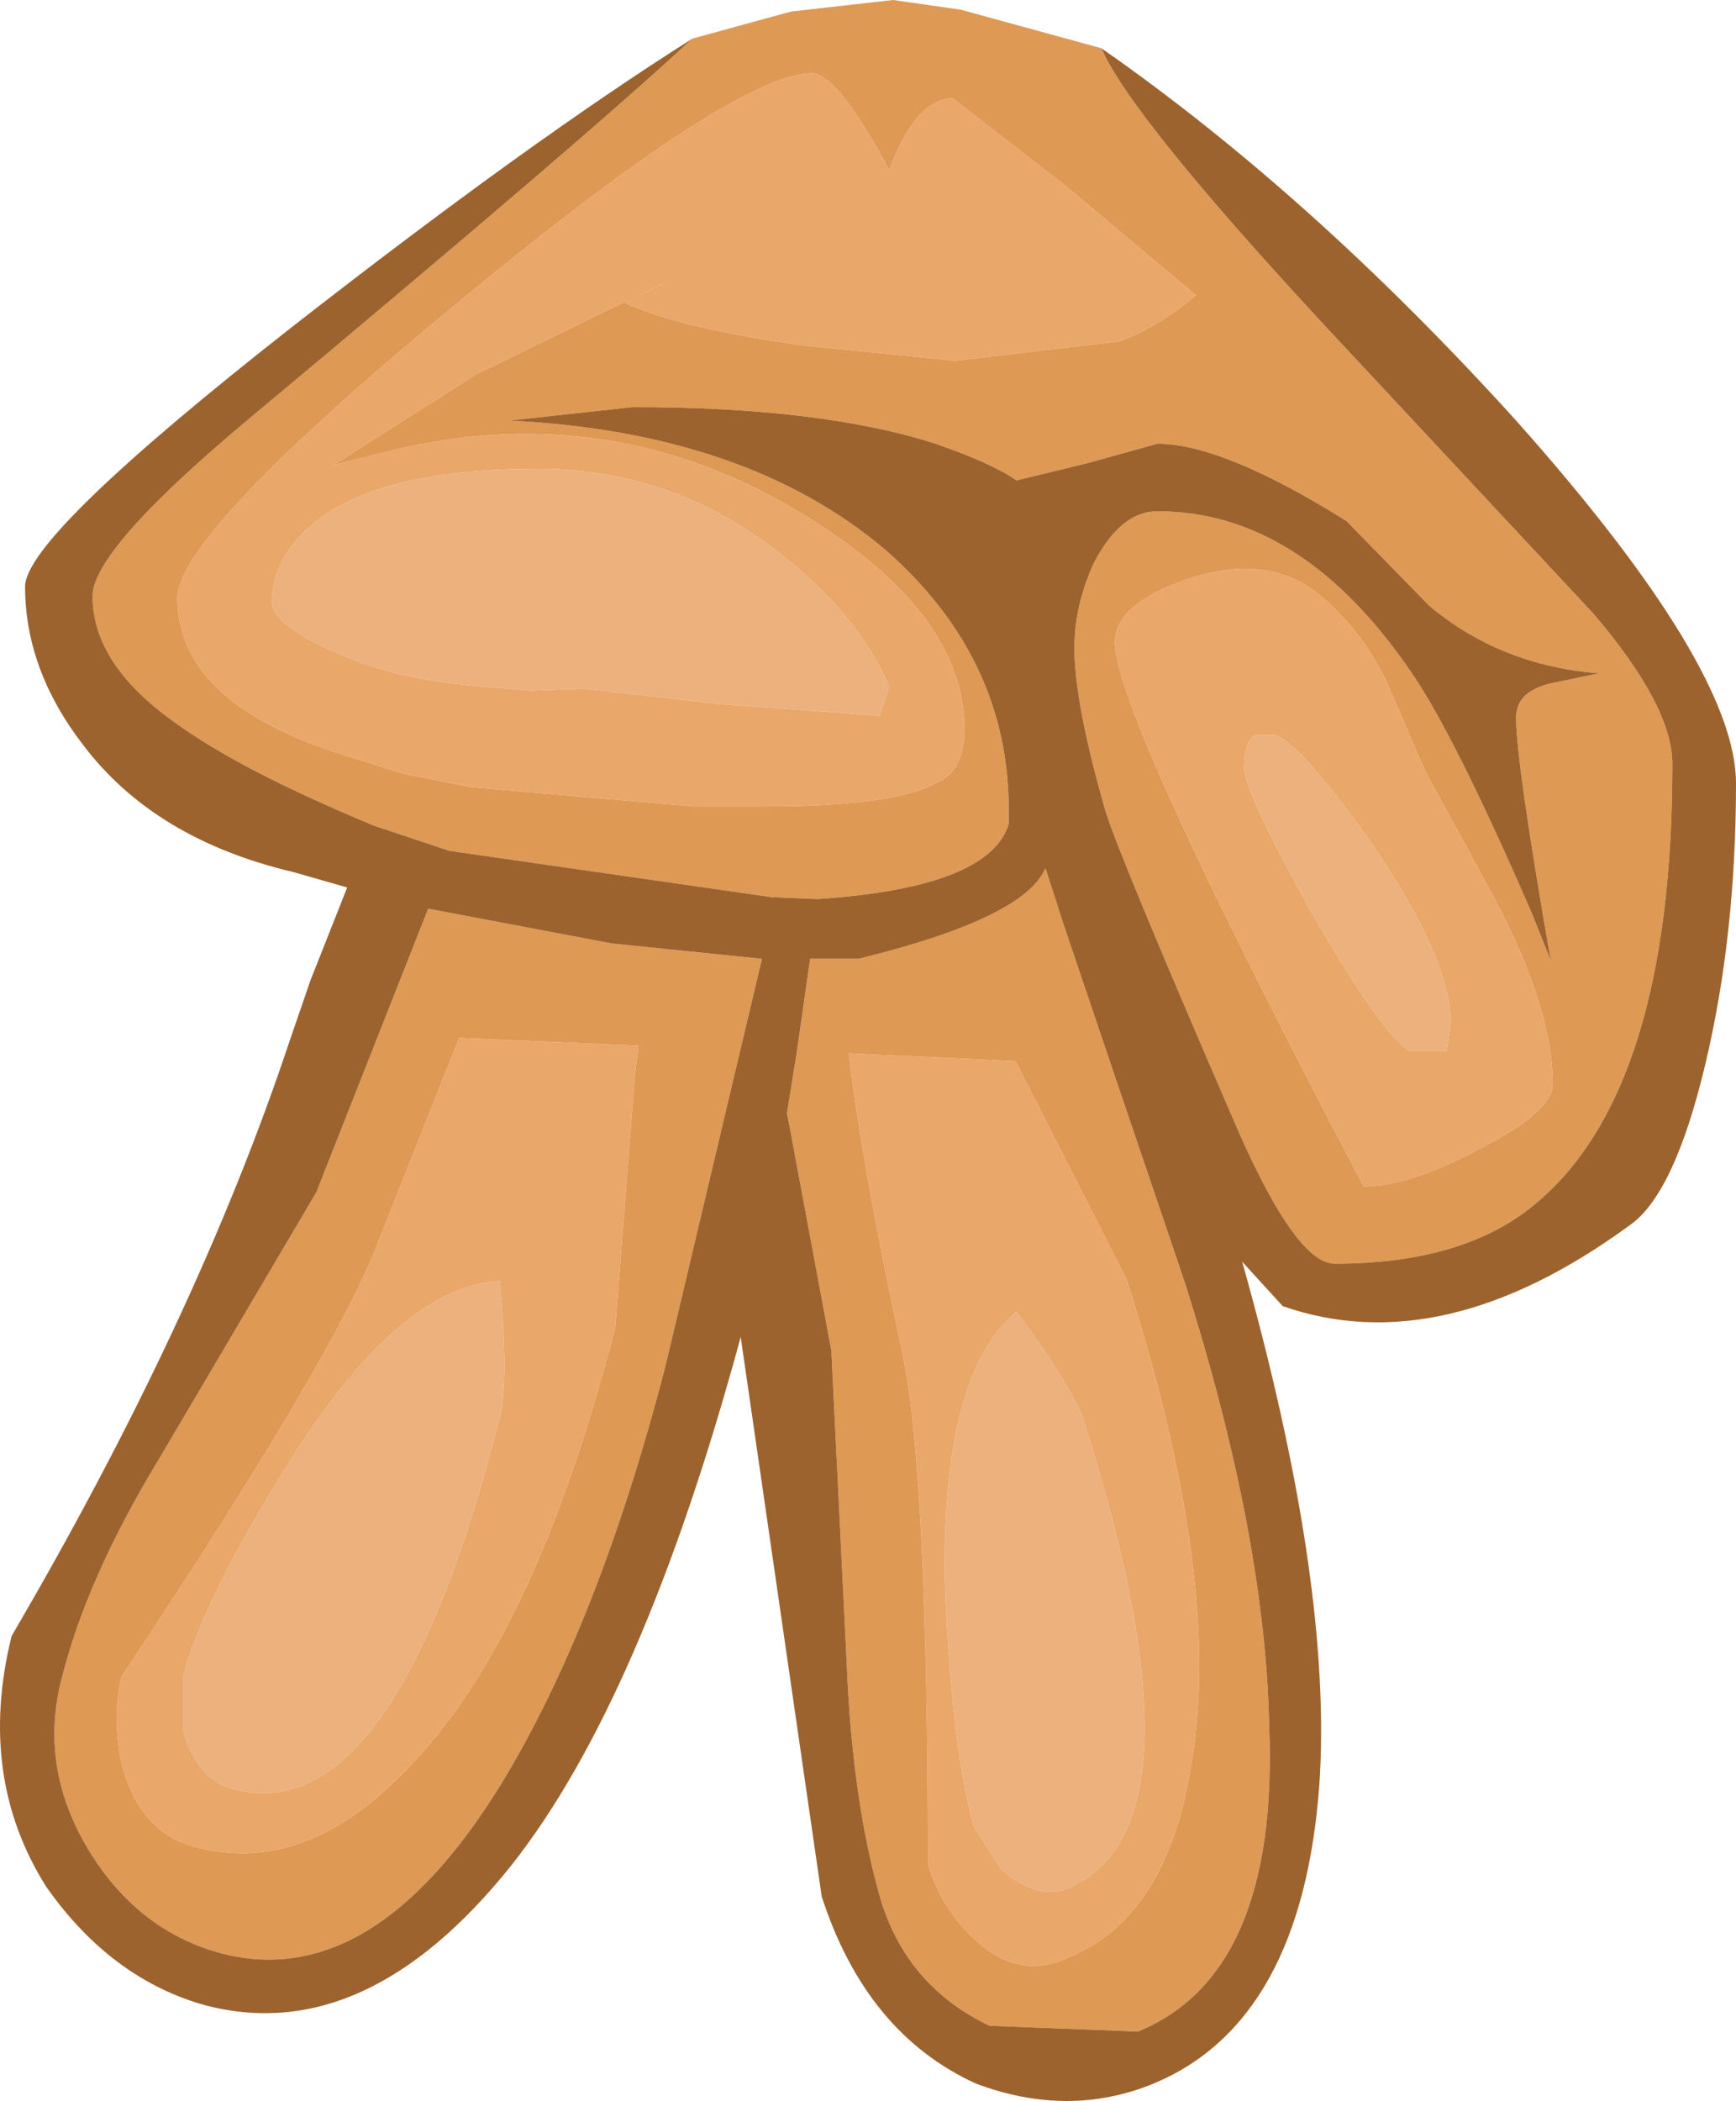 <?xml version="1.0" encoding="UTF-8" standalone="no"?>
<svg xmlns:ffdec="https://www.free-decompiler.com/flash" xmlns:xlink="http://www.w3.org/1999/xlink" ffdec:objectType="shape" height="54.45px" width="45.0px" xmlns="http://www.w3.org/2000/svg">
  <g transform="matrix(1.0, 0.0, 0.0, 1.0, 20.4, 6.2)">
    <path d="M2.65 11.6 L2.4 12.35 -1.7 12.05 -5.25 11.65 -6.65 11.7 -7.25 11.65 -8.35 11.55 Q-10.25 11.35 -11.6 10.75 -13.35 10.0 -13.35 9.4 -13.35 8.25 -12.2 7.3 -10.45 5.95 -6.45 5.95 -3.05 5.95 -0.3 8.05 1.85 9.7 2.65 11.6 M-7.45 30.55 Q-10.2 41.35 -14.4 40.15 -15.3 39.9 -15.65 38.65 L-15.65 37.25 Q-15.15 35.3 -13.0 31.85 -10.1 27.15 -7.45 27.0 -7.2 29.6 -7.45 30.55 M11.85 13.7 Q11.85 13.0 12.15 12.85 L12.65 12.85 Q13.3 13.05 15.15 15.65 17.2 18.65 17.2 20.3 L17.1 21.05 16.95 21.05 16.15 21.05 Q15.45 20.65 13.6 17.45 11.85 14.3 11.85 13.7 M7.7 30.65 Q11.05 41.2 7.25 42.75 6.5 43.05 5.55 42.25 L4.85 41.15 Q4.3 39.25 4.1 35.1 3.95 29.45 5.95 27.8 7.4 29.75 7.7 30.65" fill="#ecb17d" fill-rule="evenodd" stroke="none"/>
    <path d="M4.3 -3.65 L7.2 -1.4 10.6 1.45 Q9.6 2.3 8.6 2.65 L4.35 3.15 0.4 2.75 Q-2.8 2.3 -4.2 1.65 -1.0 0.05 -8.05 3.5 L-11.75 5.85 -10.55 5.55 Q-4.8 4.05 0.2 7.0 4.6 9.6 4.6 12.7 4.6 13.8 3.85 14.1 2.75 14.7 -0.6 14.7 L-1.1 14.7 -1.75 14.7 -2.4 14.7 -3.0 14.65 -8.2 14.2 -9.95 13.85 -11.7 13.3 Q-15.8 11.95 -15.8 9.3 -15.8 7.65 -8.6 1.7 -1.35 -4.3 0.65 -4.3 1.3 -4.3 2.65 -1.8 3.35 -3.65 4.3 -3.65 M2.65 11.6 Q1.85 9.7 -0.3 8.05 -3.05 5.95 -6.45 5.95 -10.45 5.95 -12.2 7.3 -13.35 8.25 -13.35 9.4 -13.35 10.0 -11.6 10.75 -10.25 11.35 -8.35 11.55 L-7.25 11.65 -6.65 11.7 -5.25 11.65 -1.7 12.05 2.4 12.35 2.65 11.6 M-3.95 21.75 L-4.45 28.2 Q-6.55 36.35 -9.9 39.7 -12.55 42.45 -15.4 41.65 -16.8 41.25 -17.25 39.5 -17.5 38.3 -17.25 37.25 -11.75 29.0 -10.6 26.0 L-8.5 20.7 -3.85 20.9 -3.95 21.75 M-7.45 30.55 Q-7.2 29.6 -7.45 27.0 -10.1 27.15 -13.0 31.85 -15.15 35.3 -15.65 37.25 L-15.65 38.65 Q-15.3 39.9 -14.4 40.15 -10.2 41.35 -7.45 30.55 M13.9 9.3 Q15.0 10.25 15.6 11.6 L16.55 13.8 18.35 17.1 Q19.85 19.95 19.85 21.9 19.85 22.6 18.0 23.55 16.15 24.55 14.95 24.55 8.5 12.3 8.5 10.45 8.5 9.45 10.4 8.8 12.55 8.1 13.9 9.3 M5.95 21.35 L8.8 26.95 Q11.35 34.9 10.45 39.7 9.8 43.55 7.25 44.55 5.95 45.15 4.75 43.95 3.95 43.15 3.65 42.1 3.65 32.05 3.0 28.9 1.95 24.05 1.6 21.1 L5.9 21.3 5.95 21.35 M11.85 13.7 Q11.85 14.3 13.6 17.45 15.45 20.65 16.15 21.05 L16.95 21.05 17.1 21.05 17.2 20.3 Q17.2 18.65 15.15 15.65 13.3 13.05 12.65 12.85 L12.15 12.85 Q11.85 13.0 11.85 13.7 M7.7 30.65 Q7.4 29.75 5.95 27.8 3.95 29.45 4.1 35.1 4.3 39.25 4.85 41.15 L5.55 42.25 Q6.5 43.05 7.25 42.75 11.05 41.2 7.7 30.65" fill="#eaa76a" fill-rule="evenodd" stroke="none"/>
    <path d="M4.3 -3.65 Q3.35 -3.65 2.65 -1.8 1.3 -4.3 0.65 -4.3 -1.35 -4.3 -8.6 1.7 -15.8 7.65 -15.8 9.3 -15.8 11.95 -11.7 13.3 L-9.95 13.85 -8.2 14.2 -3.0 14.65 -2.4 14.7 -1.75 14.7 -1.1 14.7 -0.6 14.7 Q2.75 14.7 3.85 14.1 4.6 13.8 4.6 12.7 4.6 9.6 0.2 7.0 -4.8 4.05 -10.55 5.55 L-11.75 5.85 -8.05 3.5 Q-1.0 0.05 -4.2 1.65 -2.8 2.3 0.4 2.75 L4.35 3.15 8.6 2.65 Q9.6 2.3 10.6 1.45 L7.2 -1.4 4.3 -3.65 M-2.45 -5.2 L0.1 -5.9 2.75 -6.2 4.5 -5.95 8.15 -4.95 Q8.9 -3.2 13.95 2.25 L20.9 9.7 Q22.95 12.1 22.95 13.6 22.95 22.05 19.4 25.0 17.55 26.55 14.2 26.55 13.15 26.55 11.5 22.65 8.6 15.95 8.25 14.8 7.45 12.0 7.45 10.6 7.45 9.5 7.95 8.4 8.65 7.05 9.6 7.05 13.35 7.05 16.2 11.25 17.3 12.85 19.3 17.45 L19.8 18.7 Q18.9 13.55 18.9 12.4 18.9 11.7 19.85 11.5 L21.05 11.25 Q18.5 11.05 16.65 9.5 L14.5 7.3 Q11.3 5.3 9.6 5.3 L7.8 5.8 5.95 6.25 Q5.3 5.8 3.85 5.3 0.9 4.35 -4.0 4.35 L-7.2 4.7 Q-1.05 5.0 2.55 8.05 5.75 10.85 5.75 14.8 L5.75 15.15 Q5.25 16.8 0.8 17.1 L-0.4 17.05 -8.75 15.85 -10.7 15.2 Q-14.2 13.75 -15.9 12.5 -18.0 11.0 -18.0 9.25 -18.0 8.05 -14.0 4.7 -5.25 -2.6 -2.45 -5.2 M-3.95 21.75 L-3.85 20.9 -8.5 20.7 -10.6 26.0 Q-11.75 29.0 -17.25 37.25 -17.5 38.3 -17.25 39.5 -16.8 41.25 -15.4 41.65 -12.55 42.45 -9.9 39.7 -6.55 36.35 -4.45 28.2 L-3.95 21.75 M-4.55 18.25 L-0.65 18.65 -3.15 29.2 Q-4.9 35.95 -7.45 40.1 -10.8 45.5 -14.75 44.4 -16.85 43.8 -18.1 41.75 -19.4 39.6 -18.8 37.3 -18.15 34.7 -16.3 31.65 L-12.2 24.7 -9.3 17.35 -4.55 18.25 M13.9 9.3 Q12.55 8.1 10.4 8.8 8.5 9.45 8.5 10.45 8.5 12.3 14.95 24.55 16.15 24.55 18.0 23.55 19.85 22.6 19.85 21.9 19.85 19.95 18.35 17.1 L16.55 13.8 15.6 11.6 Q15.0 10.25 13.9 9.3 M7.15 17.7 L8.4 21.4 10.3 27.0 Q12.4 33.6 12.5 38.55 12.75 44.95 9.1 46.45 L5.25 46.3 Q3.15 45.3 2.45 43.1 1.7 40.55 1.55 36.95 L1.15 28.8 0.05 22.9 0.0 22.65 0.25 21.1 0.6 18.65 1.85 18.65 Q6.15 17.6 6.7 16.3 L7.15 17.7 M5.95 21.35 L5.9 21.3 1.6 21.1 Q1.95 24.05 3.0 28.9 3.65 32.05 3.65 42.1 3.95 43.15 4.75 43.95 5.95 45.15 7.25 44.55 9.8 43.55 10.45 39.7 11.35 34.9 8.8 26.95 L5.95 21.35" fill="#de9954" fill-rule="evenodd" stroke="none"/>
    <path d="M8.15 -4.95 Q13.6 -1.15 18.9 4.7 24.6 11.1 24.6 14.1 24.6 18.05 23.8 21.4 23.0 24.75 21.85 25.55 17.0 29.1 12.85 27.65 L11.8 26.5 Q14.15 34.85 13.8 40.05 13.35 46.2 9.5 47.8 7.3 48.7 4.9 47.8 2.05 46.5 0.9 42.95 L-1.2 28.45 Q-3.75 37.85 -7.15 42.15 -10.95 46.9 -15.15 45.75 -17.55 45.05 -19.2 42.7 -21.0 39.85 -20.1 36.2 -15.3 28.0 -12.9 20.8 L-12.35 19.2 -11.4 16.8 -12.8 16.4 Q-16.4 15.55 -18.25 13.1 -19.75 11.15 -19.75 9.0 -19.75 7.7 -12.8 2.25 -6.65 -2.55 -2.45 -5.2 -5.25 -2.6 -14.0 4.7 -18.0 8.05 -18.0 9.25 -18.0 11.0 -15.9 12.5 -14.2 13.75 -10.7 15.2 L-8.75 15.85 -0.4 17.05 0.8 17.1 Q5.25 16.8 5.75 15.15 L5.75 14.8 Q5.75 10.85 2.55 8.05 -1.05 5.0 -7.2 4.7 L-4.0 4.35 Q0.9 4.35 3.85 5.3 5.3 5.8 5.95 6.25 L7.8 5.8 9.6 5.3 Q11.3 5.3 14.5 7.3 L16.65 9.5 Q18.5 11.05 21.05 11.25 L19.85 11.5 Q18.9 11.7 18.9 12.4 18.9 13.55 19.8 18.7 L19.3 17.45 Q17.3 12.85 16.2 11.25 13.35 7.05 9.6 7.05 8.65 7.05 7.95 8.4 7.45 9.5 7.45 10.6 7.45 12.0 8.25 14.8 8.6 15.95 11.5 22.65 13.15 26.55 14.2 26.55 17.55 26.55 19.4 25.0 22.95 22.05 22.95 13.6 22.95 12.1 20.9 9.7 L13.95 2.25 Q8.9 -3.2 8.15 -4.95 M-4.55 18.25 L-9.3 17.35 -12.2 24.7 -16.3 31.65 Q-18.15 34.7 -18.8 37.3 -19.4 39.6 -18.1 41.75 -16.85 43.8 -14.75 44.4 -10.8 45.5 -7.45 40.1 -4.9 35.95 -3.15 29.2 L-0.65 18.65 -4.55 18.25 M7.15 17.7 L6.7 16.3 Q6.15 17.6 1.85 18.65 L0.6 18.65 0.25 21.1 0.0 22.65 0.05 22.9 1.15 28.8 1.55 36.95 Q1.7 40.55 2.45 43.1 3.15 45.3 5.25 46.3 L9.1 46.45 Q12.75 44.95 12.5 38.55 12.4 33.6 10.3 27.0 L8.4 21.4 7.15 17.7" fill="#9d632f" fill-rule="evenodd" stroke="none"/>
  </g>
</svg>
